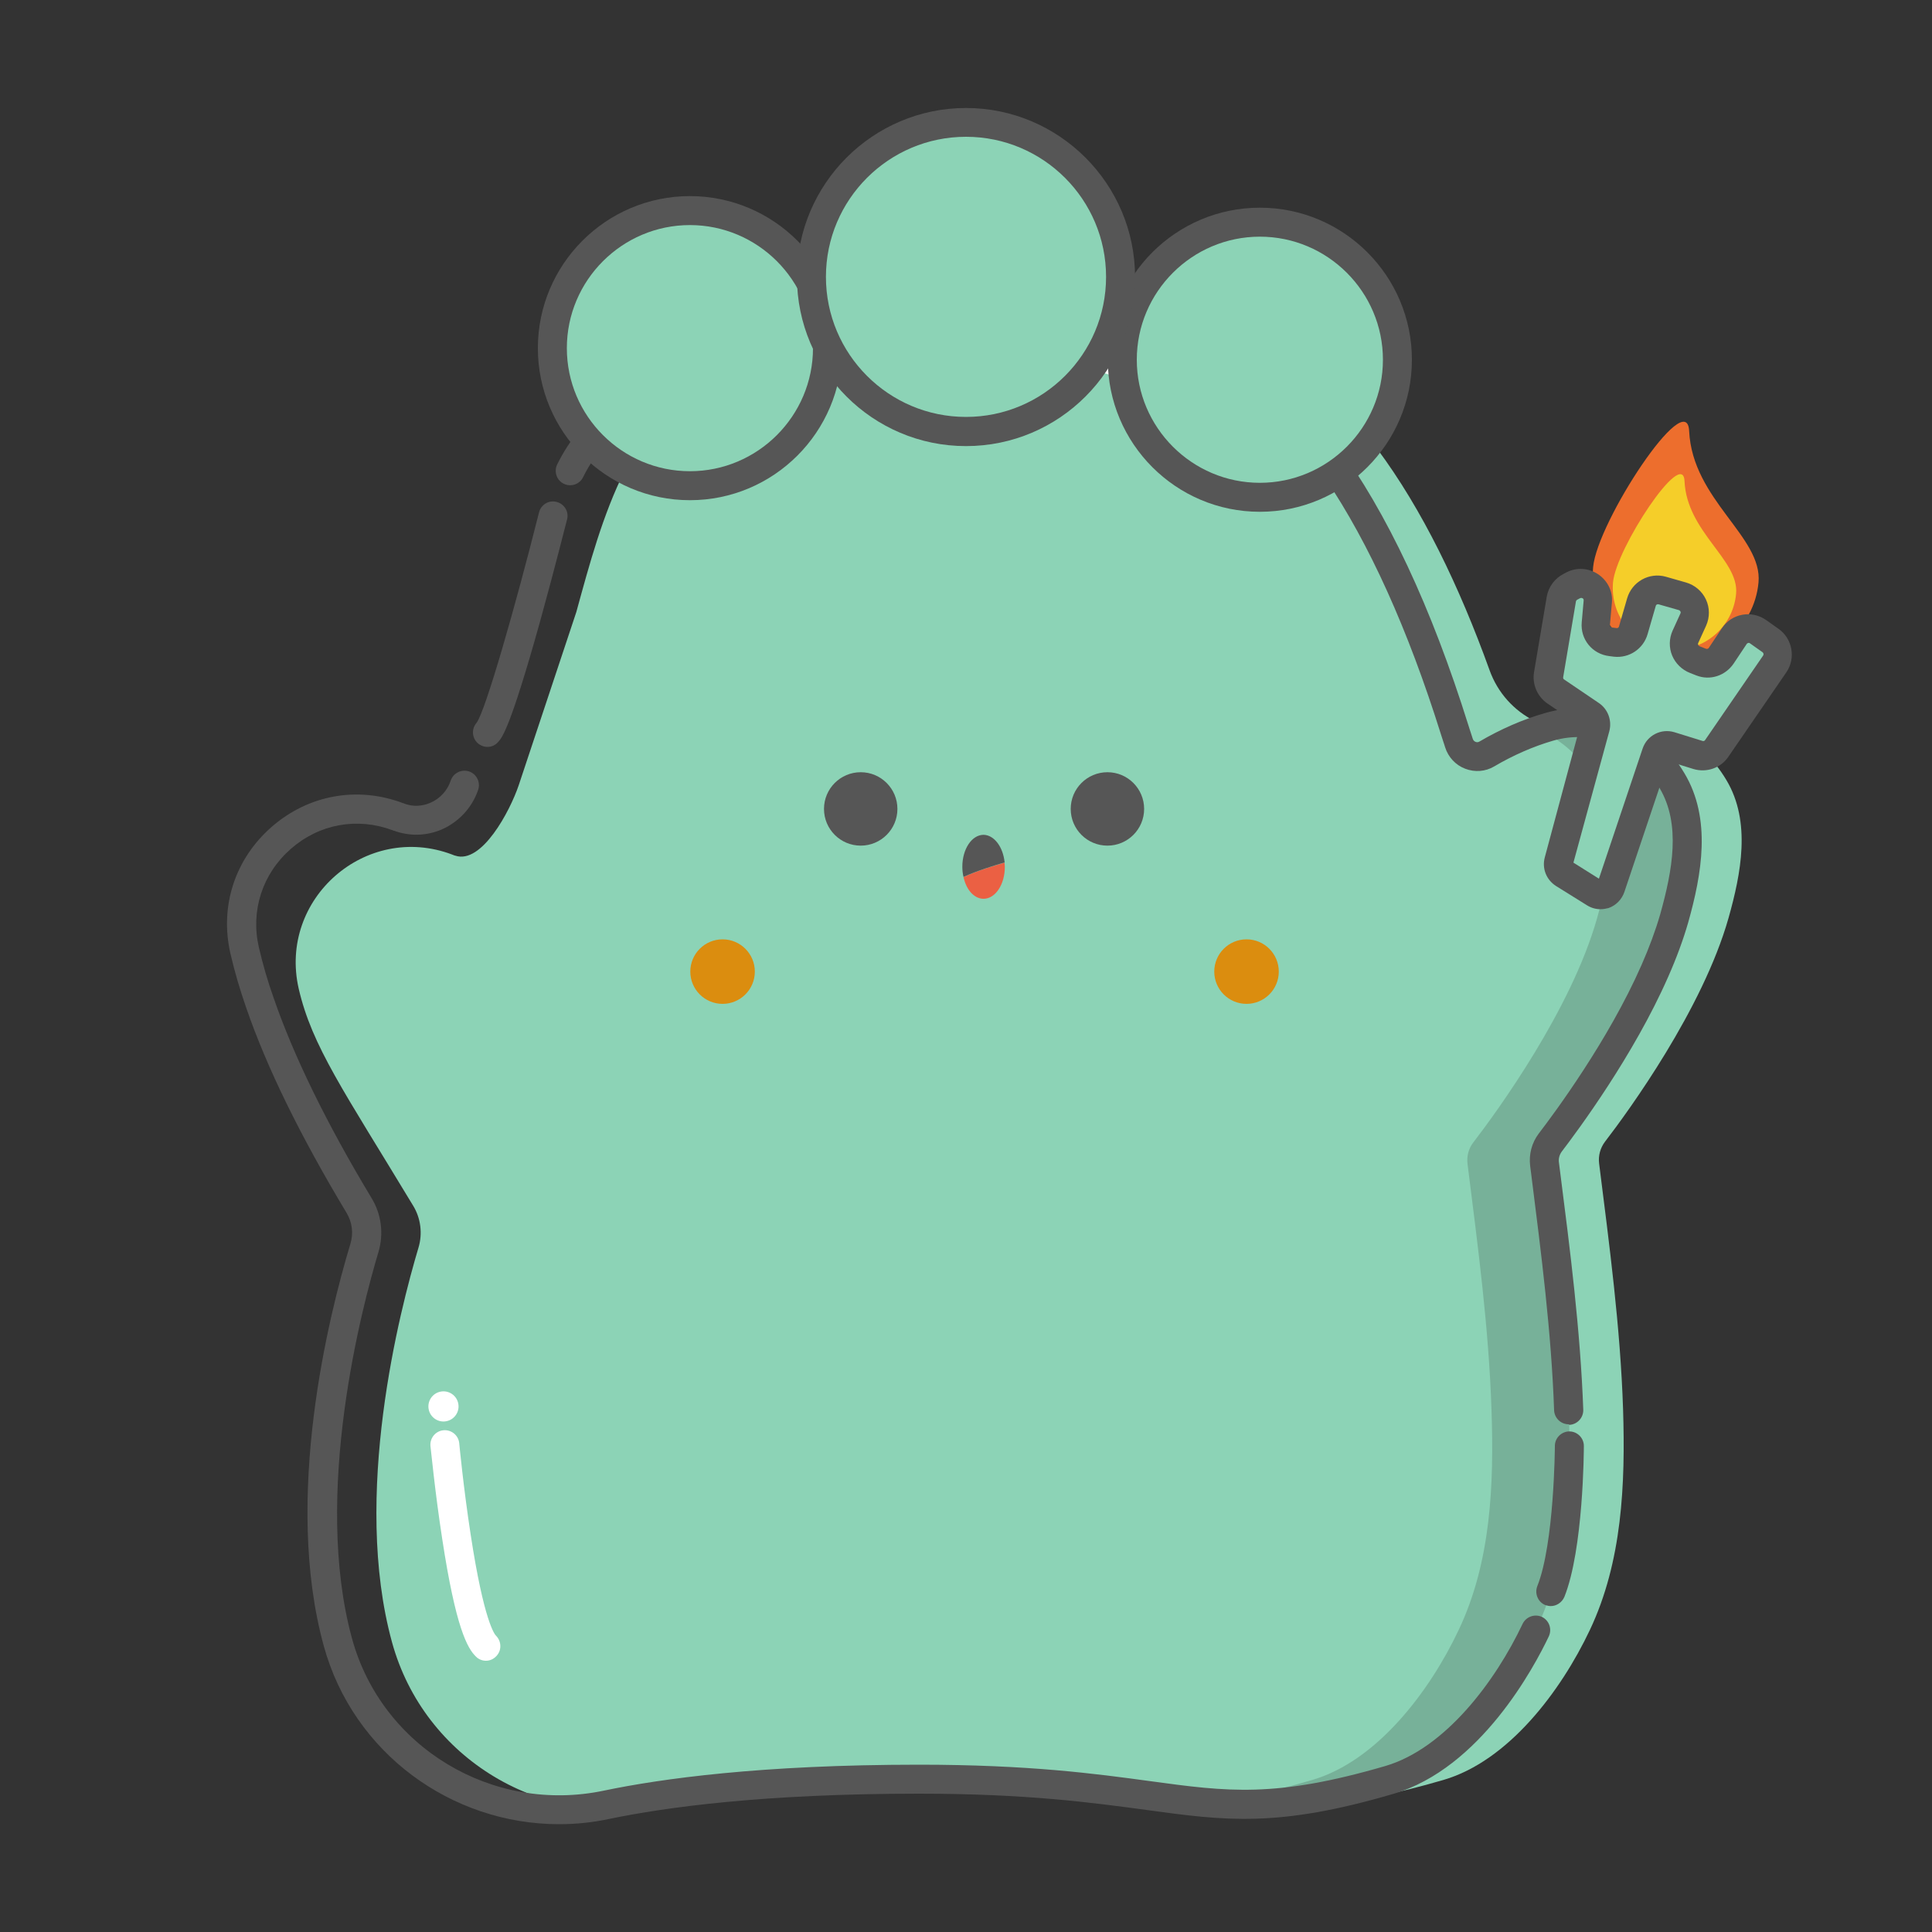 <?xml version="1.0" encoding="utf-8"?>
<!-- Generator: Adobe Illustrator 21.0.0, SVG Export Plug-In . SVG Version: 6.00 Build 0)  -->
<svg version="1.1" id="图层_1" xmlns="http://www.w3.org/2000/svg" xmlns:xlink="http://www.w3.org/1999/xlink" x="0px" y="0px"
	 viewBox="0 0 1000 1000" style="enable-background:new 0 0 1000 1000;" xml:space="preserve">
<rect x="0" y="0" width="1000" height="1000" fill="#333333" stroke="none"/>
<style type="text/css">
	.st0{fill:#F5B619;}
	.st1{fill:#F4ED4F;}
	.st2{fill:#A7CF5B;}
	.st3{fill:#8AD0E3;}
	.st4{fill:#77C6B0;}
	.st5{fill:#B37CB4;}
	.st6{fill:#FFFFFF;}
	.st7{fill:#EB5C29;}
	.st8{fill:#74AEBE;}
	.st9{fill:#D3D1D2;}
	.st10{fill:#64A694;}
	.st11{fill:#946796;}
	.st12{fill:#EF8CA4;}
	.st13{fill:#565656;}
	.st14{fill:#EFEFEF;}
	.st15{fill:#FF6464;}
	.st16{fill:#82CFF0;}
	.st17{fill:#F7D426;}
	.st18{fill:#DB8D0F;}
	.st19{fill:#EB6043;}
	.st20{fill:none;stroke:#565656;stroke-width:15;stroke-linecap:round;stroke-miterlimit:10;}
	.st21{fill:none;stroke:#FFFFFF;stroke-width:15;stroke-linecap:round;stroke-miterlimit:10;}
	.st22{fill:#8CD3B6;stroke:#565656;stroke-width:15;stroke-linecap:round;stroke-miterlimit:10;}
	.st23{fill:#8CD3B6;}
	.st24{fill:#77B199;}
	.st25{fill:#FFDDE1;}
	.st26{fill:#EE9CA7;}
	.st27{fill:#8EC557;}
	.st28{fill:#A5DBF5;}
	.st29{fill:#F64F59;}
	.st30{fill:#C8434B;}
	.st31{fill:#CEEAF6;}
	.st32{fill:#F7F6C3;}
	.st33{fill:#EE859E;}
	.st34{clip-path:url(#SVGID_2_);fill:#2193B0;}
	.st35{clip-path:url(#SVGID_2_);fill:#6DD5ED;}
	.st36{clip-path:url(#SVGID_2_);}
	.st37{clip-path:url(#SVGID_4_);fill:url(#SVGID_5_);}
	.st38{clip-path:url(#SVGID_2_);fill:#EE9CA7;}
	.st39{clip-path:url(#SVGID_2_);fill:#FFDDE1;}
	.st40{clip-path:url(#SVGID_7_);fill:url(#SVGID_8_);}
	.st41{clip-path:url(#SVGID_2_);fill:#BDC3C7;}
	.st42{clip-path:url(#SVGID_2_);fill:#2C3E50;}
	.st43{clip-path:url(#SVGID_10_);fill:url(#SVGID_11_);}
	.st44{clip-path:url(#SVGID_2_);fill:#373B44;}
	.st45{clip-path:url(#SVGID_2_);fill:#4286F4;}
	.st46{clip-path:url(#SVGID_13_);fill:url(#SVGID_14_);}
	.st47{clip-path:url(#SVGID_2_);fill:#FF0099;}
	.st48{clip-path:url(#SVGID_2_);fill:#493240;}
	.st49{clip-path:url(#SVGID_16_);fill:url(#SVGID_17_);}
	.st50{clip-path:url(#SVGID_2_);fill:#8E2DE2;}
	.st51{clip-path:url(#SVGID_2_);fill:#4A00E0;}
	.st52{clip-path:url(#SVGID_19_);fill:url(#SVGID_20_);}
	.st53{clip-path:url(#SVGID_2_);fill:#1F4037;}
	.st54{clip-path:url(#SVGID_2_);fill:#99F2C8;}
	.st55{clip-path:url(#SVGID_22_);fill:url(#SVGID_23_);}
	.st56{clip-path:url(#SVGID_2_);fill:#F953C6;}
	.st57{clip-path:url(#SVGID_2_);fill:#B91D73;}
	.st58{clip-path:url(#SVGID_25_);fill:url(#SVGID_26_);}
	.st59{clip-path:url(#SVGID_2_);fill:#F12711;}
	.st60{clip-path:url(#SVGID_2_);fill:#F5AF19;}
	.st61{clip-path:url(#SVGID_28_);fill:url(#SVGID_29_);}
	.st62{clip-path:url(#SVGID_2_);fill:#8360C3;}
	.st63{clip-path:url(#SVGID_2_);fill:#2EBF91;}
	.st64{clip-path:url(#SVGID_31_);fill:url(#SVGID_32_);}
	.st65{clip-path:url(#SVGID_2_);fill:#009FFF;}
	.st66{clip-path:url(#SVGID_34_);fill:url(#SVGID_35_);}
	.st67{clip-path:url(#SVGID_2_);fill:#EC2F4B;}
	.st68{clip-path:url(#SVGID_37_);fill:url(#SVGID_38_);}
	.st69{clip-path:url(#SVGID_2_);fill:#654EA3;}
	.st70{clip-path:url(#SVGID_2_);fill:#EAAFC8;}
	.st71{clip-path:url(#SVGID_40_);fill:url(#SVGID_41_);}
	.st72{clip-path:url(#SVGID_2_);fill:#FF416C;}
	.st73{clip-path:url(#SVGID_2_);fill:#FF4B2B;}
	.st74{clip-path:url(#SVGID_43_);fill:url(#SVGID_44_);}
	.st75{clip-path:url(#SVGID_2_);fill:#C6FFDD;}
	.st76{clip-path:url(#SVGID_2_);fill:#FBD786;}
	.st77{clip-path:url(#SVGID_2_);fill:#F7797D;}
	.st78{clip-path:url(#SVGID_46_);fill:url(#SVGID_47_);}
	.st79{clip-path:url(#SVGID_2_);fill:#0F2027;}
	.st80{clip-path:url(#SVGID_2_);fill:#203A43;}
	.st81{clip-path:url(#SVGID_2_);fill:#2C5364;}
	.st82{clip-path:url(#SVGID_49_);fill:url(#SVGID_50_);}
	.st83{clip-path:url(#SVGID_2_);fill:#12C2E9;}
	.st84{clip-path:url(#SVGID_2_);fill:#C471ED;}
	.st85{clip-path:url(#SVGID_2_);fill:#F64F59;}
	.st86{clip-path:url(#SVGID_52_);fill:url(#SVGID_53_);}
	.st87{clip-path:url(#SVGID_2_);fill:#2980B9;}
	.st88{clip-path:url(#SVGID_2_);fill:#6DD5FA;}
	.st89{clip-path:url(#SVGID_2_);fill:#FFFFFF;}
	.st90{clip-path:url(#SVGID_55_);fill:url(#SVGID_56_);}
	.st91{clip-path:url(#SVGID_2_);fill:#AA4B6B;}
	.st92{clip-path:url(#SVGID_2_);fill:#6B6B83;}
	.st93{clip-path:url(#SVGID_2_);fill:#3B8D99;}
	.st94{clip-path:url(#SVGID_58_);fill:url(#SVGID_59_);}
	.st95{clip-path:url(#SVGID_2_);fill:#7F7FD5;}
	.st96{clip-path:url(#SVGID_2_);fill:#86A8E7;}
	.st97{clip-path:url(#SVGID_2_);fill:#91EAE4;}
	.st98{clip-path:url(#SVGID_61_);fill:url(#SVGID_62_);}
	.st99{fill:#ED6E2D;}
	.st100{fill:#F5CE29;}
	.st101{fill:#F12711;}
</style>
<g>
	<path class="st23" d="M822.9,843.7c-15,31.7-42.2,67.8-75.8,77.6c-97.9,28.7-103.4-0.4-243.4-0.4c-79.2,0-130.4,6.7-161.5,13.2
		C280.8,947,219.5,910.5,202.9,850c-20.8-75.8,4-171.7,13.7-204.2c2.2-7.3,1.2-15.3-2.8-21.8c-35.8-59.3-52.3-82.4-59.2-112.3
		c-10.6-46.5,34.8-86.2,79.4-69.4c0.2,0.1,0.3,0.1,0.5,0.2c0.4,0.2,0.8,0.3,1.2,0.4c13.6,4.5,28.2-22.9,32.8-36.5l29.8-89.6
		c6.8-24.8,13.6-50.2,25.1-73.3c15.3-30.8,44.5-43.7,71.6-62.7c28.3-19.8,55.6-41.1,81.7-63.8c10.7-9.3,20.2-15.1,28.8-18.2
		c49.3-17.7,69.8,53.4,122.9,69c65.8,19.4,111.3,92.3,142.6,179.1c8.5,23.7,34,36.5,58.2,29.3c0.2-0.1,0.4-0.1,0.6-0.2
		c26.2-7.6,50.3,5.1,63.8,27.8c12.9,21.6,7.5,48.5,1.1,71.3c-13.4,47.3-51.7,99.9-64,115.9c-2.4,3.2-3.5,7.2-3,11.2
		c5.3,42.3,11,84.6,12.4,127.3C841.3,768.2,839.7,808.2,822.9,843.7z"/>
</g>
<g>
	<g>
		<path class="st24" d="M866.6,475.3c6.4-22.8,11.8-49.7-1.1-71.3c-13.5-22.7-37.7-35.5-63.8-27.8c-1.8,0.5-3.5,1.1-5.3,1.7
			c11.8,4.9,22,14.1,29.1,26.2c12.9,21.6,7.5,48.5,1.1,71.3c-13.4,47.3-51.7,99.9-64,115.9c-2.5,3.2-3.5,7.2-3,11.2
			c5.3,42.3,11,84.6,12.4,127.3c1.3,38.5-0.2,78.5-17,113.9c-15,31.7-42.2,67.8-75.8,77.6c-22.4,6.6-40,10.1-55.4,11.7
			c26.8,2.4,52.1,1.1,95.4-11.7c33.6-9.9,60.8-45.9,75.8-77.6c16.8-35.4,18.3-75.4,17-113.9c-1.5-42.6-7.1-85-12.4-127.3
			c-0.5-4,0.6-8,3-11.2C814.8,575.2,853.2,522.6,866.6,475.3z"/>
	</g>
</g>
<g>
	<path class="st19" d="M520.1,448.7c0,9.1-4.9,16.5-11,16.5c-4.4,0-8.2-3.8-9.9-9.4c-0.2-0.6-0.3-1.2-0.5-1.8
		c6.4-3.1,16.3-6.1,21.3-7.5c0,0.1,0,0.3,0,0.5C520,447.5,520.1,448.1,520.1,448.7z"/>
</g>
<g>
	<path class="st13" d="M520,446.4c-5,1.4-14.9,4.5-21.3,7.5c-0.4-1.7-0.6-3.4-0.6-5.3c0-9.1,4.9-16.5,11-16.5
		C514.6,432.2,519.2,438.4,520,446.4z"/>
</g>
<g>
	<circle class="st18" cx="374" cy="502.9" r="16.7"/>
</g>
<g>
	<circle class="st18" cx="645.2" cy="502.9" r="16.7"/>
</g>
<g>
	<path class="st13" d="M289.4,944.2c-55.8,0-106.6-36.9-121.8-92.2c-21.1-76.7,2.6-171.3,13.8-208.3c1.6-5.4,0.9-11-2-15.9
		c-23.9-39.7-41.4-75.4-52-106.3c-3.2-9.2-5.9-18.3-8.1-27.8c-5.7-24.6,2.3-49.1,21.3-65.7c19-16.6,44.4-21.2,68-12.3l0.4,0.1
		c0.3,0.1,0.5,0.2,0.7,0.3l0.3,0.1c4.2,1.4,8.7,1.1,12.8-0.7c4.9-2.1,8.8-6.3,10.5-11.5c1.3-3.9,5.6-6,9.5-4.7
		c3.9,1.3,6,5.6,4.7,9.5c-3.1,9.2-10,16.6-18.8,20.5c-7.5,3.2-15.5,3.6-23.2,1.2c-0.5-0.1-0.9-0.3-1.1-0.4l-0.6-0.1l-0.4-0.2
		c-0.1,0-0.2-0.1-0.3-0.1c-18.3-6.8-37.9-3.2-52.6,9.7c-14.7,12.9-20.9,32-16.5,51c2.1,9,4.6,17.6,7.7,26.3
		c10.3,29.9,27.3,64.7,50.6,103.4c5.1,8.3,6.4,18.5,3.6,27.9c-8.4,28-34.2,125.1-13.7,200.1c15.4,56.3,72.8,90.9,130.5,78.7
		c29.2-6.1,81.1-13.4,163-13.4c56.9,0,91.6,4.7,119.5,8.5c40.4,5.5,64.8,8.8,121.8-7.8c31.1-9.1,57.1-44,71.1-73.6
		c1.8-3.7,6.2-5.3,10-3.6c3.7,1.8,5.3,6.2,3.6,10c-7.5,15.8-35.4,68.4-80.5,81.6c-60,17.6-87.1,13.9-128,8.3
		c-27.5-3.7-61.6-8.4-117.5-8.4c-80.6,0-131.5,7.1-160,13C306.9,943.3,298.1,944.2,289.4,944.2z"/>
</g>
<g>
	<path class="st13" d="M811.9,737.2c-4,0-7.3-3.2-7.5-7.2c-1.4-40.4-6.7-81.4-11.7-121.1l-0.7-5.5c-0.7-5.9,0.8-11.8,4.4-16.6
		c8.2-10.7,36.1-48.3,53.2-87.2c4-9.1,7.3-18,9.7-26.3c6.4-22.9,10.8-46.7-0.3-65.4c-12.7-21.4-33.9-30.7-55.2-24.5
		c-10,2.9-20.6,7.5-30.4,13.3c-4.6,2.7-10,3.1-15,1.2c-5-1.9-8.8-6-10.4-11.1c-0.4-1.2-0.7-2.3-1.1-3.4c-0.4-1.1-0.7-2.3-1.1-3.4
		c-17-54.2-37.1-98.7-59.7-132.2c-26-38.6-55.7-63-88.2-72.6c-24.6-7.2-42.5-25.3-58.3-41.2c-22.5-22.6-37.4-36.1-60-28
		c-8,2.9-16.9,8.5-26.4,16.8c-26.1,22.6-53.8,44.2-82.3,64.3c-6,4.2-12.1,8.1-18,11.9c-20.6,13.2-40.1,25.7-51.1,48
		c-1.8,3.7-6.3,5.2-10,3.4c-3.7-1.8-5.2-6.3-3.4-10c12.8-26,35-40.2,56.4-53.9c5.8-3.7,11.8-7.5,17.5-11.6
		c28.1-19.8,55.4-41.1,81.1-63.3c11-9.6,21.2-16,31.2-19.6c32.7-11.7,54.6,10.3,75.7,31.5c15.2,15.3,31,31.2,51.9,37.3
		c66.2,19.6,119.4,91.8,157.9,214.8c0.4,1.2,0.7,2.3,1.1,3.4c0.4,1.1,0.7,2.3,1.1,3.4c0.3,1,1,1.4,1.5,1.6c0.5,0.2,1.2,0.3,2-0.2
		c10.9-6.4,22.6-11.5,33.8-14.7c27.8-8.2,56.2,4,72.3,31.2c14.1,23.6,8.9,52.3,1.9,77.2c-2.6,9-6.1,18.5-10.4,28.2
		c-17.8,40.5-46.6,79.3-55,90.3c-1.2,1.6-1.8,3.7-1.5,5.7l0.7,5.5c5.1,40,10.4,81.4,11.9,122.5c0.1,4.1-3.1,7.6-7.2,7.8
		C812,737.2,811.9,737.2,811.9,737.2z"/>
</g>
<g>
	
		<ellipse transform="matrix(0.863 -0.505 0.505 0.863 -29.994 352.89)" class="st6" cx="636.6" cy="231.8" rx="7.8" ry="7.8"/>
</g>
<g>
	<path class="st6" d="M620.1,222c-2,0-4.1-0.8-5.6-2.5c-28.1-31.1-72.7-31.8-73.2-31.8c-4.1,0-7.5-3.4-7.4-7.6
		c0-4.1,3.4-7.4,7.5-7.4c0,0,0,0,0.1,0c2.1,0,51.8,0.8,84.2,36.8c2.8,3.1,2.5,7.8-0.5,10.6C623.7,221.4,621.9,222,620.1,222z"/>
</g>
<g>
	<path class="st13" d="M252.3,386.6c-1.8,0-3.6-0.7-5.1-2c-3-2.8-3.2-7.4-0.5-10.5c4.7-6.5,20.1-60.4,32.3-108.9
		c1-4,5.1-6.5,9.1-5.4c4,1,6.5,5.1,5.4,9.1c-0.1,0.3-6.6,26.2-14,52.9c-15.5,55.6-19.7,60.1-21.7,62.3
		C256.3,385.8,254.3,386.6,252.3,386.6z M246.7,374C246.7,374.1,246.7,374.1,246.7,374C246.7,374.1,246.7,374.1,246.7,374z"/>
</g>
<g>
	<path class="st13" d="M802.7,831.3c-0.9,0-1.9-0.2-2.8-0.5c-3.8-1.5-5.7-5.9-4.2-9.8c8.8-22,9.1-72.1,9.1-72.6
		c0-4.1,3.4-7.5,7.5-7.5c0,0,0,0,0,0c4.1,0,7.5,3.4,7.5,7.5c0,2.2-0.2,53.5-10.1,78.2C808.4,829.5,805.6,831.3,802.7,831.3z"/>
</g>
<g>
	<path class="st6" d="M251.5,859.6c-1.8,0-3.7-0.7-5.1-2.1c-4.5-4.3-10.5-15-17.5-60.9c-3.8-24.5-6-47.9-6.1-48.1
		c-0.4-4.1,2.6-7.8,6.7-8.2c4.1-0.4,7.8,2.6,8.2,6.7c0,0.2,2.2,23.2,5.9,47.2c6.9,45.3,12.5,51.8,13.1,52.4
		c2.9,2.9,3.1,7.6,0.2,10.6C255.4,858.8,253.5,859.6,251.5,859.6z"/>
</g>
<g>
	
		<ellipse transform="matrix(0.98 -0.2 0.2 0.98 -141.106 60.757)" class="st6" cx="229.7" cy="727.7" rx="7.8" ry="7.8"/>
</g>
<g>
	<circle class="st23" cx="357.1" cy="180.2" r="71.2"/>
	<path class="st13" d="M357.1,258.9c-43.4,0-78.7-35.3-78.7-78.7s35.3-78.7,78.7-78.7s78.7,35.3,78.7,78.7S400.5,258.9,357.1,258.9z
		 M357.1,116.5c-35.1,0-63.7,28.6-63.7,63.7s28.6,63.7,63.7,63.7s63.7-28.6,63.7-63.7S392.2,116.5,357.1,116.5z"/>
</g>
<g>
	<circle class="st23" cx="652.1" cy="186.2" r="71.2"/>
	<path class="st13" d="M652.1,264.9c-43.4,0-78.7-35.3-78.7-78.7c0-43.4,35.3-78.7,78.7-78.7s78.7,35.3,78.7,78.7
		C730.8,229.6,695.5,264.9,652.1,264.9z M652.1,122.5c-35.1,0-63.7,28.6-63.7,63.7c0,35.1,28.6,63.7,63.7,63.7s63.7-28.6,63.7-63.7
		C715.8,151.1,687.2,122.5,652.1,122.5z"/>
</g>
<g>
	<circle class="st13" cx="445.5" cy="418.7" r="19"/>
</g>
<g>
	<circle class="st13" cx="573.2" cy="418.7" r="19"/>
</g>
<g>
	<g>
		<path class="st99" d="M910.2,301.5c-2.2,23.6-23.1,41-46.8,38.8c-23.6-2.2-41-23.1-38.8-46.8c2.2-23.6,48.6-94.1,49.7-70.4
			C876,258.8,912.4,277.8,910.2,301.5z"/>
	</g>
</g>
<g>
	<g>
		<path class="st100" d="M898.6,307.3c-1.6,17.6-17.2,30.5-34.8,28.9c-17.6-1.6-30.5-17.2-28.9-34.8c1.6-17.6,36.2-70,37-52.4
			C873.1,275.5,900.2,289.7,898.6,307.3z"/>
	</g>
</g>
<g>
	<circle class="st23" cx="500" cy="143.3" r="80"/>
	<path class="st13" d="M500,230.9c-48.3,0-87.5-39.3-87.5-87.5s39.3-87.5,87.5-87.5s87.5,39.3,87.5,87.5S548.3,230.9,500,230.9z
		 M500,70.8c-40,0-72.5,32.5-72.5,72.5s32.5,72.5,72.5,72.5c40,0,72.5-32.5,72.5-72.5S540,70.8,500,70.8z"/>
</g>
<g>
	<path class="st23" d="M808,309.9l-6.6,39.2c-0.6,3.4,0.9,6.8,3.7,8.7l18,12.2c2,1.4,3,3.9,2.3,6.3l-18.6,69.2
		c-0.7,2.5,0.4,5.2,2.6,6.6l15.9,9.9c3.2,2,7.5,0.5,8.8-3.1l23.2-69.2c1-3,4.2-4.6,7.2-3.7l14.5,4.5c3.7,1.1,7.6-0.3,9.8-3.4
		l30-43.7c2.7-3.9,1.7-9.3-2.2-12.1l-6.5-4.6c-4-2.8-9.6-1.8-12.3,2.3l-6.8,10.2c-2.3,3.4-6.6,4.8-10.4,3.3l-3.3-1.3
		c-4.7-1.8-6.9-7.2-4.8-11.7l4.1-9c2.2-4.9-0.5-10.5-5.6-12l-10.5-3c-4.6-1.3-9.5,1.4-10.8,6l-4.2,14.5c-1.2,4.1-5.2,6.8-9.4,6.3
		l-2.3-0.3c-4.7-0.5-8.1-4.7-7.7-9.4l1-11.3c0.6-6.8-6.5-11.6-12.6-8.6l-1.5,0.8C810.2,304.8,808.5,307.2,808,309.9z"/>
	<path class="st13" d="M828.4,470.6c-2.5,0-4.9-0.7-7.1-2.1l-15.9-9.9c-5-3.2-7.4-9.1-5.8-14.9l18.3-68.1l-17-11.5
		c-5.2-3.6-7.9-9.9-6.9-16.1l6.6-39.2c0.9-5.1,4.2-9.5,8.8-11.8l1.5-0.8c5.3-2.7,11.5-2.2,16.4,1.1c4.9,3.4,7.6,8.9,7,14.8l-1,11.3
		c-0.1,0.7,0.4,1.3,1.1,1.4l2.3,0.3c0.6,0.1,1.2-0.3,1.3-0.9l4.2-14.5c2.5-8.6,11.4-13.6,20-11.2l10.5,3c4.5,1.3,8.3,4.5,10.3,8.8
		c2,4.3,2,9.2,0.1,13.5l-4.1,9c-0.2,0.4-0.1,0.8,0,1c0.1,0.2,0.3,0.5,0.7,0.7l3.3,1.3c0.6,0.2,1.2,0,1.5-0.5l6.8-10.2
		c2.5-3.7,6.2-6.1,10.5-6.9c4.3-0.8,8.7,0.2,12.3,2.7l6.5,4.6c7.2,5.1,9,15.2,4,22.5l-30,43.7c-4,5.9-11.4,8.4-18.2,6.3l-12.9-4
		l-22.7,67.6c-1.3,3.9-4.3,7-8.2,8.4C831.4,470.3,829.9,470.6,828.4,470.6z M814.4,446.5l13.2,8.3l22.6-67.3
		c2.3-6.9,9.6-10.6,16.5-8.5l14.5,4.5c0.5,0.2,1.1,0,1.4-0.5l30-43.7c0.4-0.6,0.2-1.3-0.3-1.7l-6.5-4.6c-0.4-0.3-0.7-0.3-0.9-0.2
		c-0.2,0-0.6,0.2-0.8,0.5l-6.8,10.2c-4.3,6.3-12.2,8.9-19.3,6.1l-3.3-1.3c-4.1-1.6-7.5-4.9-9.2-9c-1.7-4.1-1.6-8.8,0.2-12.8l4.1-9
		c0.2-0.4,0.1-0.8,0-1c-0.1-0.2-0.3-0.5-0.8-0.7l-10.5-3c-0.7-0.2-1.4,0.2-1.5,0.9l-4.2,14.5c-2.2,7.7-9.6,12.6-17.5,11.7l-2.3-0.3
		c-8.8-1-15.1-8.7-14.3-17.5l1-11.3c0-0.5-0.1-0.9-0.5-1.1s-0.8-0.3-1.3-0.1l-1.5,0.8c-0.4,0.2-0.6,0.5-0.7,0.9l-6.6,39.2
		c-0.1,0.5,0.1,1,0.5,1.2l18,12.2c4.7,3.2,6.8,9,5.4,14.5L814.4,446.5z M818.8,376.3L818.8,376.3L818.8,376.3z"/>
</g>
</svg>
